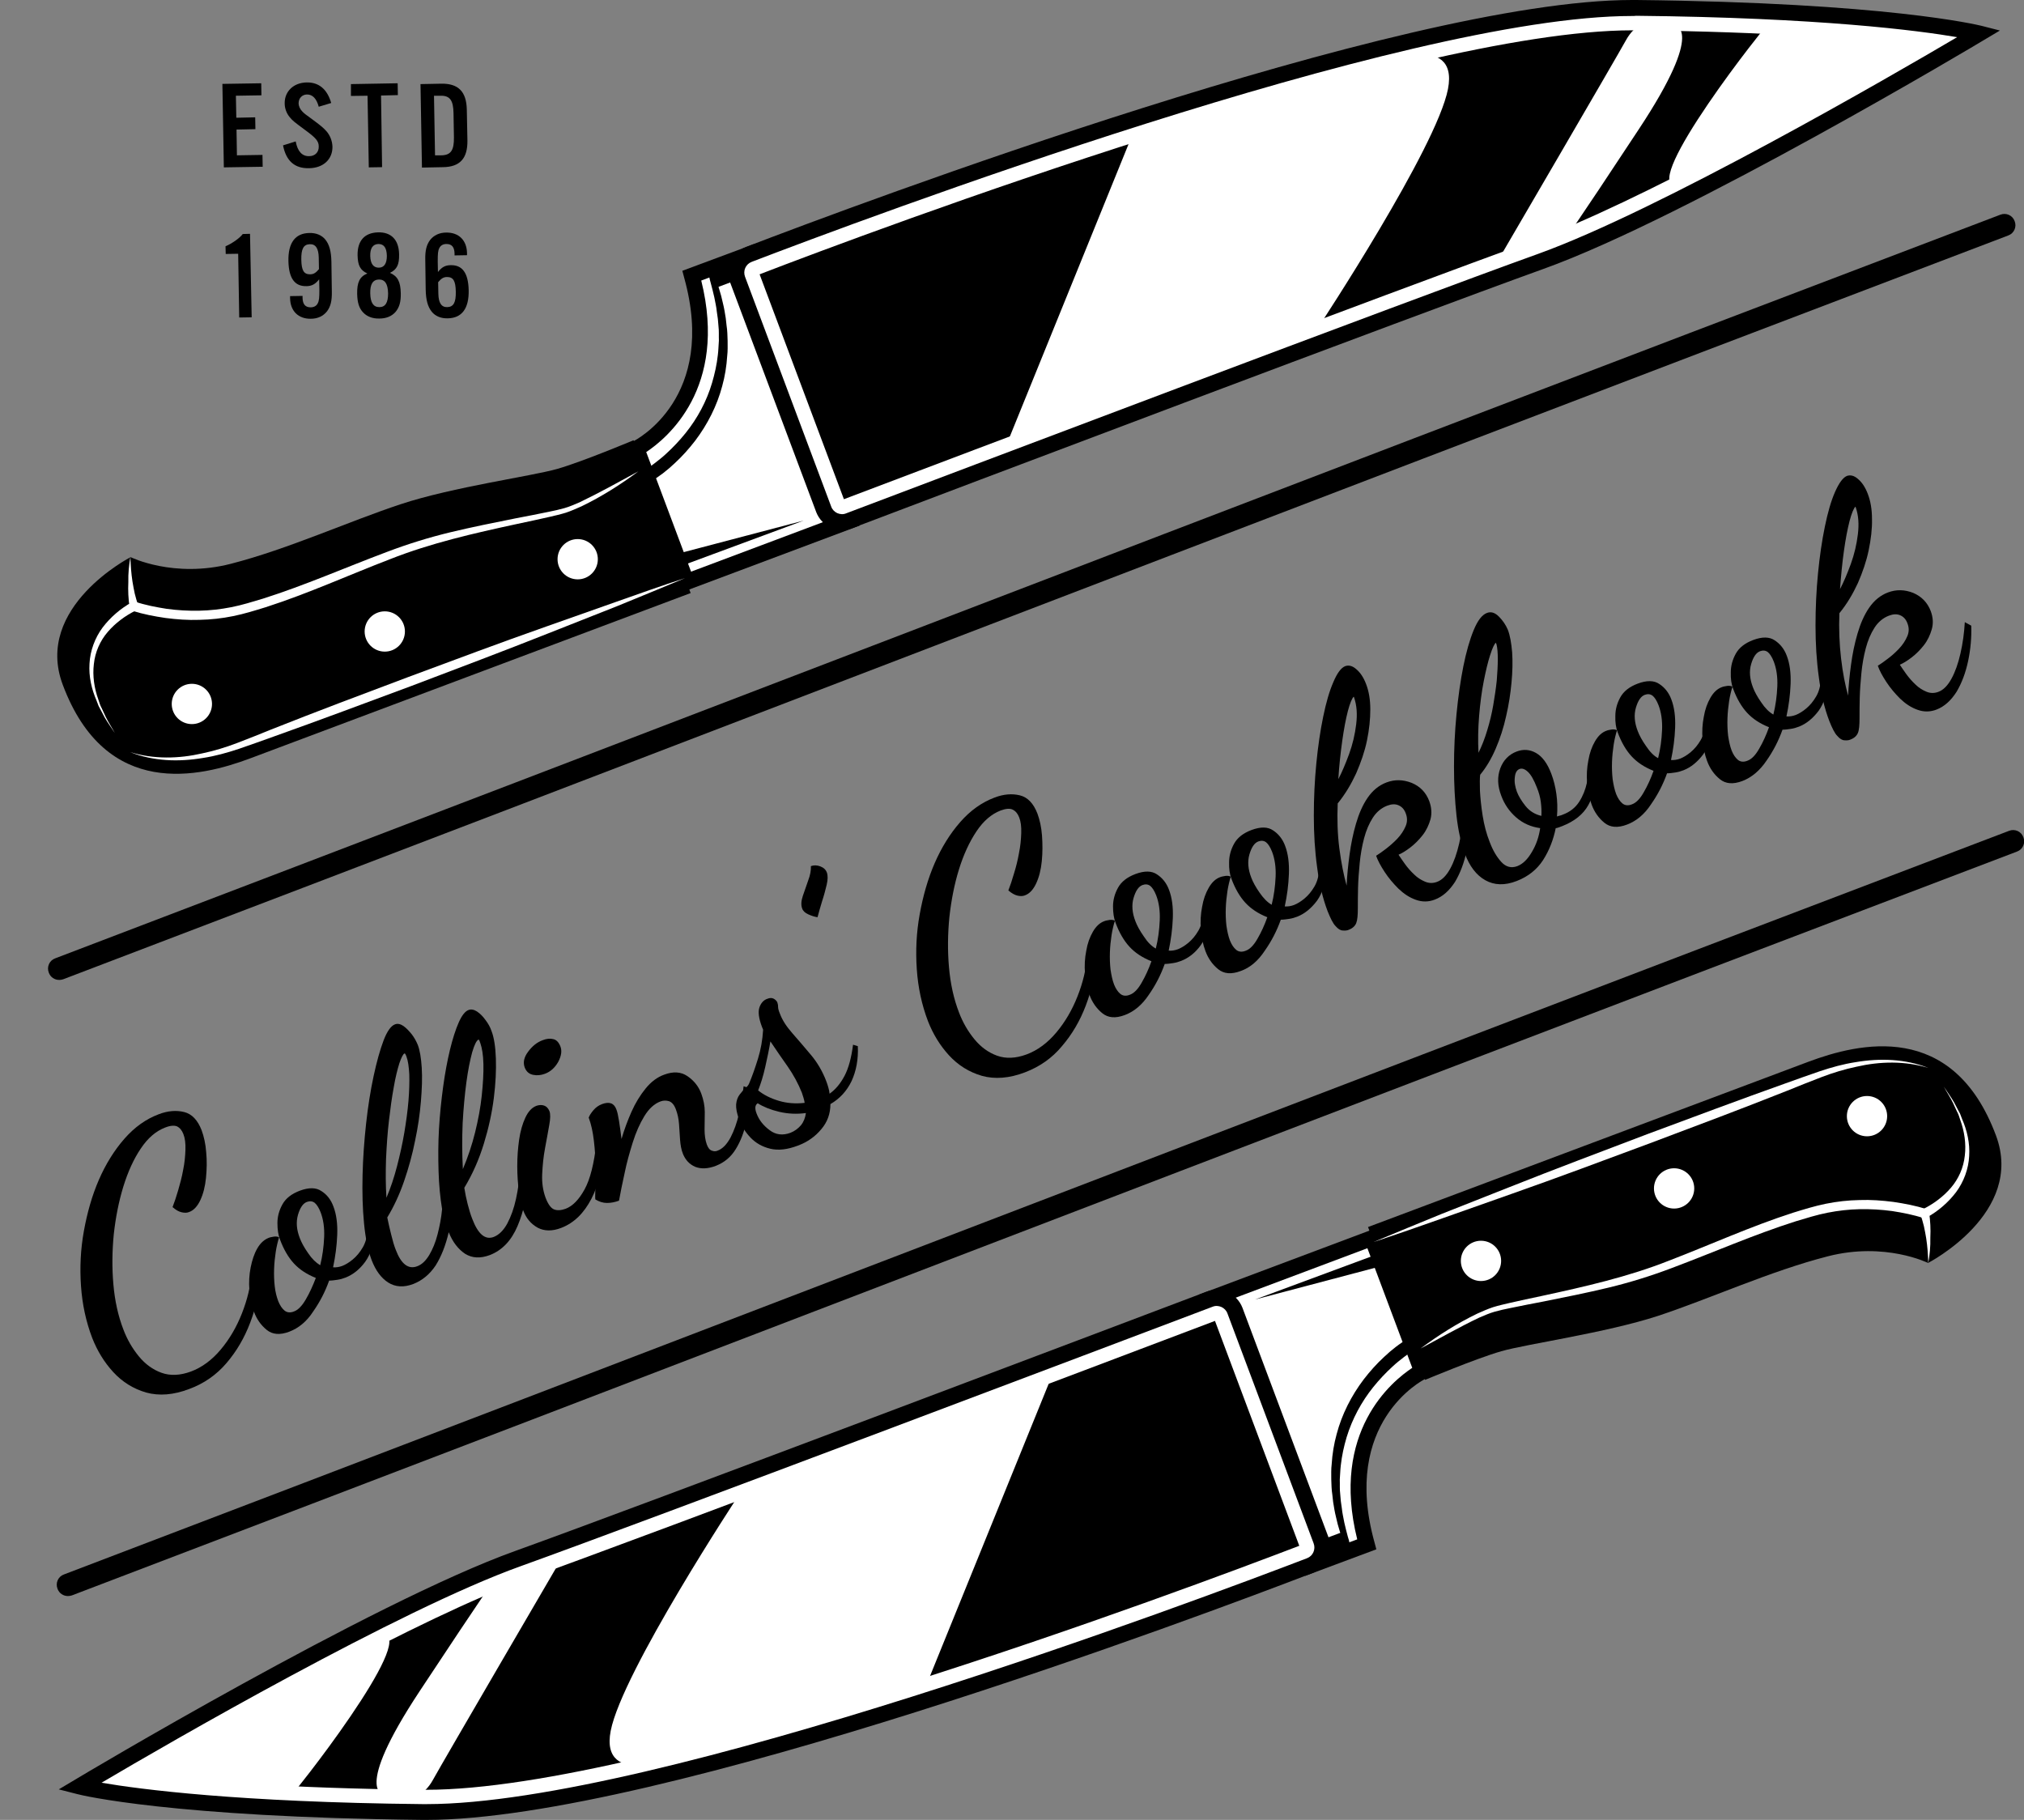 <?xml version="1.0" encoding="utf-8"?>
<!-- Generator: Adobe Illustrator 24.1.3, SVG Export Plug-In . SVG Version: 6.00 Build 0)  -->
<svg version="1.2" baseProfile="tiny" id="Layer_1" xmlns="http://www.w3.org/2000/svg" xmlns:xlink="http://www.w3.org/1999/xlink"
	 x="0px" y="0px" viewBox="0 0 97.47 87.64" overflow="visible" xml:space="preserve">
<rect x="0" y="0" width="97.47" height="87.64" fill="#808080" stroke="none"/>
<g>
	<g>
		<g>
			<g>
				<g>
					<path fill="#FFFFFF" d="M58.25,62.56c-4.74,1.8-27.12,10.27-33.31,12.49C18.01,77.54,3.82,86.03,3.82,86.03
						s4.35,1.1,16.52,1.23c10.97,0.12,37.58-9.89,42.73-11.87l0.88-0.33l0.01,0.04L65,74.72l-0.01-0.03l0,0
						c0,0.01,0.01,0.02,0.01,0.03l0.01-0.04l0.81-0.3c-0.14-0.5-0.23-0.97-0.3-1.42l-0.09-1.55c0.12-2,0.85-2.77,1.9-4.49v0
						c0.62-0.61,1.16-0.88,1.16-0.88l-2.41-6.42L58.25,62.56z"/>
				</g>
			</g>
			<g>
				<g>
					<path d="M62.85,75.89l-5.1-13.55l8.55-3.21l2.67,7.11l-0.31,0.15c-0.17,0.08-4.07,2.11-2.47,7.88l0.09,0.34L62.85,75.89z
						 M58.74,62.78L63.3,74.9l2.06-0.77c-1.29-5.19,1.67-7.61,2.65-8.26l-2.16-5.76L58.74,62.78z"/>
				</g>
			</g>
			<g>
				<g>
					<path d="M65,74.72c-0.2-0.18-0.29-0.4-0.37-0.63c-0.07-0.23-0.15-0.46-0.21-0.69c-0.05-0.23-0.12-0.47-0.16-0.71l-0.06-0.36
						l-0.04-0.36c-0.04-0.24-0.04-0.48-0.05-0.73c0-0.24-0.01-0.49,0.02-0.73c0.03-0.49,0.11-0.98,0.24-1.45
						c0.25-0.95,0.71-1.85,1.3-2.63c0.3-0.39,0.63-0.76,0.99-1.09c0.36-0.34,0.74-0.64,1.19-0.9l0.3,0.54
						c-0.18,0.1-0.37,0.24-0.55,0.38c-0.18,0.14-0.36,0.28-0.53,0.44c-0.34,0.31-0.65,0.64-0.94,1c-0.57,0.71-1.01,1.53-1.28,2.41
						c-0.13,0.44-0.23,0.89-0.28,1.35c-0.03,0.23-0.03,0.46-0.05,0.69c0.01,0.23-0.01,0.46,0.02,0.69l0.03,0.35l0.05,0.35
						c0.02,0.23,0.08,0.46,0.12,0.69c0.05,0.23,0.11,0.45,0.17,0.68C64.98,74.22,65.04,74.45,65,74.72z"/>
				</g>
			</g>
			<g>
				<g>
					<path d="M18.51,86.42c0,0-1.57-0.03,1.7-4.98s3.52-5.25,3.52-5.25l-5.2,2.52c0.67,0.16-0.26,1.9-1.65,3.94
						c-1.39,2.04-2.85,3.82-2.85,3.82L18.51,86.42z"/>
				</g>
			</g>
			<g>
				<g>
					<path d="M35.59,71.98c0,0-5.63,8.54-6.18,11.37c-0.55,2.83,3.37,1.23,3.37,1.23L27.14,86l-7.33,0.56c0,0,0.59-0.03,1.04-0.85
						c0.45-0.82,6.09-10.48,6.09-10.48L35.59,71.98z"/>
				</g>
			</g>
			<g>
				<g>
					<polygon points="44.52,81.37 50.74,66.05 58.64,63.09 62.99,74.69 					"/>
				</g>
			</g>
			<g>
				<g>
					<path fill="#FFFFFF" d="M58.51,63.61l4.06,10.83c-5.41,2.07-31.22,11.75-42.03,11.75c-0.06,0-0.12,0-0.18,0
						c-6.62-0.07-10.91-0.43-13.41-0.74c4.4-2.54,13.37-7.59,18.36-9.39C31.46,73.85,53.76,65.41,58.51,63.61L58.51,63.61z
						 M58.58,62.5c-0.11,0-0.22,0.02-0.33,0.06c-4.74,1.8-27.12,10.27-33.31,12.49C18.01,77.54,3.82,86.03,3.82,86.03
						s4.35,1.1,16.52,1.23c0.06,0,0.13,0,0.19,0c11.09,0,37.41-9.9,42.54-11.87c0.48-0.19,0.73-0.73,0.54-1.21l-4.15-11.07
						C59.33,62.73,58.97,62.5,58.58,62.5L58.58,62.5z"/>
				</g>
			</g>
			<g>
				<g>
					<path d="M20.54,87.64c-0.07,0-0.13,0-0.2,0C8.26,87.51,3.91,86.45,3.73,86.4l-0.9-0.23l0.79-0.47
						c0.14-0.09,14.3-8.54,21.19-11.01c6.22-2.24,28.83-10.8,33.3-12.49c0.33-0.13,0.69-0.11,1.02,0.03
						c0.32,0.15,0.57,0.41,0.7,0.74l4.15,11.07c0.26,0.68-0.09,1.45-0.77,1.71C58.02,77.75,31.69,87.64,20.54,87.64z M4.89,85.85
						c1.87,0.32,6.6,0.94,15.46,1.03c0.06,0,0.13,0,0.19,0c11.01,0,37.23-9.86,42.4-11.84c0.29-0.11,0.43-0.43,0.32-0.72
						l-4.15-11.07c-0.05-0.14-0.16-0.25-0.29-0.31c-0.14-0.06-0.29-0.07-0.43-0.01c-4.47,1.69-27.08,10.25-33.31,12.49
						C19.24,77.51,8.07,83.97,4.89,85.85z"/>
				</g>
			</g>
			<g>
				<g>
					<path d="M66.08,59.62l-0.2-0.53c0,0,18.81-7.06,21.21-7.96c2.41-0.9,6.95-2.02,9.03,3.55c1.4,3.74-3.27,6.14-3.27,6.14
						s-2.07-1.03-4.83-0.32c-2.77,0.71-5.67,2.04-8.18,2.87c-2.52,0.82-6.32,1.35-7.54,1.7c-1.22,0.35-3.67,1.38-3.67,1.38
						L66.08,59.62z"/>
				</g>
			</g>
			<g>
				<g>
					<path fill="#FFFFFF" d="M66.15,59.81c1.09-0.46,2.18-0.9,3.27-1.35l3.29-1.3c2.19-0.87,4.4-1.7,6.61-2.54
						c2.21-0.82,4.42-1.65,6.64-2.44c0.56-0.2,1.11-0.4,1.67-0.59c0.57-0.19,1.14-0.35,1.73-0.44c0.59-0.1,1.19-0.14,1.78-0.1
						c0.59,0.04,1.18,0.16,1.73,0.38c-1.13-0.35-2.34-0.32-3.47-0.06c-0.57,0.12-1.13,0.29-1.68,0.5c-0.55,0.21-1.1,0.43-1.64,0.65
						c-2.19,0.87-4.4,1.7-6.61,2.53c-2.21,0.82-4.42,1.65-6.64,2.43l-3.34,1.18C68.39,59.05,67.27,59.44,66.15,59.81z"/>
				</g>
			</g>
			<g>
				<g>
					<path fill="#FFFFFF" d="M68.41,64.94c0.86-0.64,1.76-1.21,2.73-1.68c0.25-0.11,0.49-0.22,0.76-0.31
						c0.26-0.08,0.52-0.14,0.78-0.2c0.52-0.12,1.04-0.23,1.56-0.34c2.08-0.45,4.16-0.92,6.13-1.7c1.98-0.76,3.93-1.65,5.98-2.31
						c0.52-0.16,1.03-0.32,1.57-0.43c0.54-0.11,1.08-0.17,1.63-0.18c0.55-0.02,1.09,0.02,1.63,0.09c0.54,0.08,1.07,0.18,1.61,0.35
						l-0.16,0.43c-0.48-0.16-1-0.26-1.51-0.34c-0.52-0.07-1.04-0.1-1.56-0.09c-0.52,0.01-1.04,0.07-1.55,0.17
						c-0.51,0.1-1.02,0.26-1.52,0.41c-2.02,0.64-3.97,1.5-5.97,2.25c-1,0.38-2.03,0.7-3.07,0.95c-1.04,0.25-2.09,0.46-3.14,0.67
						c-0.52,0.1-1.05,0.2-1.57,0.31c-0.26,0.05-0.52,0.11-0.77,0.18c-0.25,0.07-0.49,0.18-0.73,0.28
						C70.27,63.91,69.35,64.44,68.41,64.94z"/>
				</g>
			</g>
			<g>
				<g>
					<path fill="#FFFFFF" d="M92.86,60.82c-0.01-0.4-0.04-0.8-0.1-1.19c-0.03-0.19-0.07-0.39-0.11-0.58
						c-0.05-0.19-0.1-0.38-0.16-0.55l0,0l-0.04-0.19l0.15-0.08c0.51-0.25,0.98-0.6,1.35-1.03c0.37-0.43,0.61-0.97,0.67-1.55
						c0.07-0.57-0.02-1.17-0.22-1.72l-0.07-0.21c-0.02-0.07-0.06-0.14-0.09-0.2l-0.19-0.41c-0.13-0.27-0.3-0.52-0.44-0.78
						c0.16,0.25,0.34,0.49,0.49,0.75l0.21,0.4c0.03,0.07,0.08,0.13,0.1,0.2l0.08,0.21c0.24,0.55,0.38,1.16,0.34,1.78
						c-0.03,0.62-0.26,1.24-0.63,1.74c-0.38,0.5-0.86,0.91-1.41,1.22l0.11-0.26l0,0c0.03,0.22,0.05,0.42,0.06,0.62
						c0.01,0.2,0.01,0.41,0,0.61C92.97,60.03,92.93,60.43,92.86,60.82z"/>
				</g>
			</g>
			<g>
				<g>
					<polygon points="60.44,62.58 66.38,60.38 66.57,60.96 					"/>
				</g>
			</g>
			<g>
				<g>
					<circle fill="#FFFFFF" cx="80.62" cy="57.23" r="0.97"/>
				</g>
			</g>
			<g>
				<g>
					<g>
						<circle fill="#FFFFFF" cx="71.32" cy="60.72" r="0.97"/>
					</g>
				</g>
				<g>
					<g>
						<circle fill="#FFFFFF" cx="89.91" cy="53.75" r="0.97"/>
					</g>
				</g>
			</g>
			<g>
				<g>
					<rect x="63.76" y="73.96" transform="matrix(0.936 -0.351 0.351 0.936 -22.051 27.329)" width="1.1" height="0.99"/>
				</g>
			</g>
		</g>
		<g>
			<g>
				<g>
					<path fill="#FFFFFF" d="M40.89,25.09c4.74-1.8,27.12-10.27,33.31-12.49c6.93-2.49,21.12-10.98,21.12-10.98
						s-4.35-1.1-16.52-1.23c-10.97-0.12-37.58,9.89-42.73,11.87l-0.88,0.33l-0.01-0.04l-1.03,0.39l0.01,0.03l0,0
						c0-0.01-0.01-0.02-0.01-0.03l-0.01,0.04l-0.81,0.3c0.14,0.5,0.23,0.97,0.3,1.42l0.09,1.55c-0.12,2-0.85,2.77-1.9,4.49l0,0
						c-0.62,0.61-1.16,0.88-1.16,0.88l2.41,6.42L40.89,25.09z"/>
				</g>
			</g>
			<g>
				<g>
					<path d="M32.84,28.52l-2.67-7.11l0.31-0.15c0.17-0.08,4.07-2.12,2.47-7.88l-0.09-0.34l3.44-1.28l5.1,13.55L32.84,28.52z
						 M31.12,21.77l2.16,5.76l7.11-2.67l-4.56-12.12l-2.06,0.77C35.06,18.7,32.1,21.12,31.12,21.77z"/>
				</g>
			</g>
			<g>
				<g>
					<path d="M34.15,12.93c0.2,0.18,0.29,0.4,0.37,0.63c0.07,0.23,0.15,0.46,0.21,0.69c0.05,0.23,0.12,0.47,0.16,0.71l0.06,0.36
						l0.04,0.36c0.04,0.24,0.04,0.48,0.05,0.73c0,0.24,0.01,0.49-0.02,0.73c-0.03,0.49-0.11,0.98-0.24,1.45
						c-0.25,0.95-0.71,1.85-1.3,2.63c-0.3,0.39-0.63,0.76-0.99,1.09c-0.36,0.34-0.74,0.64-1.19,0.9L31,22.67
						c0.18-0.1,0.37-0.24,0.55-0.38c0.18-0.14,0.36-0.28,0.53-0.44c0.34-0.31,0.65-0.64,0.94-1c0.57-0.71,1.01-1.53,1.27-2.41
						c0.13-0.44,0.23-0.89,0.28-1.35c0.03-0.23,0.03-0.46,0.05-0.69c-0.01-0.23,0.01-0.46-0.02-0.69l-0.03-0.35l-0.05-0.35
						c-0.02-0.23-0.08-0.46-0.12-0.69c-0.05-0.23-0.11-0.45-0.17-0.68C34.17,13.42,34.1,13.2,34.15,12.93z"/>
				</g>
			</g>
			<g>
				<g>
					<path d="M80.63,1.23c0,0,1.57,0.03-1.7,4.98c-3.26,4.95-3.52,5.25-3.52,5.25l5.2-2.52c-0.67-0.16,0.26-1.9,1.65-3.94
						s2.85-3.82,2.85-3.82L80.63,1.23z"/>
				</g>
			</g>
			<g>
				<g>
					<path d="M63.55,15.66c0,0,5.63-8.54,6.18-11.37c0.55-2.83-3.37-1.23-3.37-1.23l5.65-1.41l7.33-0.56c0,0-0.59,0.03-1.04,0.85
						s-6.09,10.48-6.09,10.48L63.55,15.66z"/>
				</g>
			</g>
			<g>
				<g>
					<polygon points="54.62,6.27 48.4,21.59 40.5,24.56 36.15,12.95 					"/>
				</g>
			</g>
			<g>
				<g>
					<path fill="#FFFFFF" d="M78.6,1.46L78.6,1.46c0.06,0,0.12,0,0.18,0C85.4,1.53,89.69,1.89,92.2,2.2
						c-4.4,2.54-13.37,7.59-18.36,9.39c-6.16,2.21-28.45,10.65-33.2,12.45l-4.06-10.83C41.98,11.13,67.8,1.46,78.6,1.46L78.6,1.46z
						 M78.6,0.38c-11.09,0-37.41,9.9-42.54,11.87c-0.48,0.19-0.73,0.73-0.54,1.21l4.15,11.07c0.14,0.38,0.5,0.61,0.88,0.61
						c0.11,0,0.22-0.02,0.33-0.06c4.74-1.8,27.12-10.27,33.31-12.49c6.93-2.49,21.12-10.98,21.12-10.98s-4.35-1.1-16.52-1.23
						C78.73,0.38,78.67,0.38,78.6,0.38L78.6,0.38z"/>
				</g>
			</g>
			<g>
				<g>
					<path d="M40.56,25.53c-0.19,0-0.37-0.04-0.55-0.12c-0.32-0.15-0.57-0.41-0.7-0.74L35.16,13.6c-0.26-0.68,0.09-1.45,0.77-1.71
						C41.12,9.9,67.46,0,78.6,0c0.07,0,0.13,0,0.2,0c12.08,0.13,16.43,1.2,16.61,1.24l0.9,0.23l-0.79,0.47
						c-0.14,0.09-14.3,8.54-21.19,11.01c-6.2,2.23-28.83,10.79-33.3,12.49C40.88,25.5,40.72,25.53,40.56,25.53z M78.6,0.77
						c-11.01,0-37.23,9.86-42.4,11.84c-0.29,0.11-0.43,0.43-0.32,0.72l4.15,11.07c0.05,0.14,0.16,0.25,0.29,0.31
						c0.14,0.06,0.29,0.07,0.43,0.01c4.47-1.69,27.1-10.26,33.31-12.49c5.84-2.1,17-8.56,20.19-10.44
						c-1.87-0.32-6.6-0.94-15.46-1.03C78.73,0.77,78.66,0.77,78.6,0.77z"/>
				</g>
			</g>
			<g>
				<g>
					<path d="M33.06,28.03l0.2,0.53c0,0-18.81,7.06-21.21,7.96s-6.95,2.02-9.03-3.55c-1.4-3.74,3.27-6.14,3.27-6.14
						s2.07,1.03,4.83,0.32s5.67-2.04,8.18-2.87s6.32-1.35,7.54-1.7c1.22-0.35,3.67-1.38,3.67-1.38L33.06,28.03z"/>
				</g>
			</g>
			<g>
				<g>
					<path fill="#FFFFFF" d="M32.99,27.84c-1.09,0.46-2.18,0.9-3.27,1.35l-3.29,1.3c-2.19,0.87-4.4,1.7-6.61,2.54
						c-2.21,0.82-4.42,1.65-6.64,2.44c-0.56,0.2-1.11,0.4-1.67,0.59c-0.57,0.19-1.14,0.35-1.73,0.44c-0.59,0.1-1.19,0.14-1.78,0.1
						c-0.59-0.04-1.18-0.16-1.73-0.38c1.13,0.35,2.34,0.32,3.47,0.06c0.57-0.12,1.13-0.29,1.68-0.5c0.55-0.21,1.1-0.43,1.64-0.65
						c2.19-0.87,4.4-1.7,6.61-2.53c2.21-0.82,4.42-1.65,6.64-2.43l3.34-1.18C30.76,28.6,31.87,28.2,32.99,27.84z"/>
				</g>
			</g>
			<g>
				<g>
					<path fill="#FFFFFF" d="M30.74,22.7c-0.86,0.64-1.76,1.21-2.73,1.68c-0.25,0.11-0.49,0.22-0.76,0.31
						c-0.26,0.08-0.52,0.14-0.78,0.2c-0.52,0.12-1.04,0.23-1.56,0.34c-2.08,0.45-4.16,0.92-6.13,1.7c-1.98,0.76-3.93,1.65-5.98,2.31
						c-0.52,0.16-1.03,0.32-1.57,0.43c-0.54,0.11-1.08,0.17-1.63,0.18c-0.55,0.02-1.09-0.02-1.63-0.09
						c-0.54-0.08-1.07-0.18-1.61-0.35l0.16-0.43c0.48,0.16,1,0.26,1.51,0.34c0.52,0.07,1.04,0.1,1.56,0.09
						c0.52-0.01,1.04-0.07,1.55-0.17c0.51-0.1,1.02-0.26,1.52-0.41c2.02-0.64,3.97-1.5,5.97-2.25c1-0.38,2.03-0.7,3.07-0.95
						c1.04-0.25,2.09-0.46,3.14-0.67c0.52-0.1,1.05-0.2,1.57-0.31c0.26-0.05,0.52-0.11,0.77-0.18c0.25-0.07,0.49-0.18,0.73-0.28
						C28.87,23.73,29.8,23.21,30.74,22.7z"/>
				</g>
			</g>
			<g>
				<g>
					<path fill="#FFFFFF" d="M6.28,26.82c0.01,0.4,0.04,0.8,0.1,1.19c0.03,0.19,0.07,0.39,0.11,0.58c0.05,0.19,0.1,0.38,0.16,0.55
						l0,0l0.04,0.19L6.54,29.4c-0.51,0.25-0.98,0.6-1.35,1.03c-0.37,0.43-0.61,0.97-0.67,1.55c-0.07,0.57,0.02,1.17,0.22,1.72
						l0.07,0.21c0.02,0.07,0.06,0.14,0.09,0.2l0.19,0.41c0.13,0.27,0.3,0.52,0.44,0.78c-0.16-0.25-0.34-0.49-0.49-0.75l-0.21-0.4
						c-0.03-0.07-0.08-0.13-0.1-0.2l-0.08-0.21c-0.24-0.55-0.38-1.16-0.34-1.78c0.03-0.62,0.26-1.24,0.63-1.74
						c0.38-0.5,0.86-0.91,1.41-1.22l-0.11,0.26l0,0c-0.03-0.22-0.05-0.42-0.06-0.62c-0.01-0.2-0.01-0.41,0-0.61
						C6.17,27.62,6.21,27.22,6.28,26.82z"/>
				</g>
			</g>
			<g>
				<g>
					<polygon points="38.7,25.07 32.76,27.27 32.58,26.68 					"/>
				</g>
			</g>
			<g>
				<g>
					<circle fill="#FFFFFF" cx="18.53" cy="30.41" r="0.97"/>
				</g>
			</g>
			<g>
				<g>
					<g>
						<circle fill="#FFFFFF" cx="27.82" cy="26.93" r="0.97"/>
					</g>
				</g>
				<g>
					<g>
						<circle fill="#FFFFFF" cx="9.24" cy="33.9" r="0.97"/>
					</g>
				</g>
			</g>
			<g>
				<g>
					<rect x="34.28" y="12.7" transform="matrix(-0.936 0.351 -0.351 -0.936 72.082 13.317)" width="1.1" height="0.99"/>
				</g>
			</g>
		</g>
	</g>
	<g>
		<path d="M2.85,47.19c-0.22,0-0.42-0.13-0.5-0.35c-0.11-0.28,0.03-0.59,0.31-0.69c16.24-6.19,28.76-10.99,42.01-16.07
			c14.92-5.72,30.36-11.64,51.66-19.74c0.28-0.11,0.59,0.03,0.69,0.31c0.11,0.28-0.03,0.59-0.31,0.69
			c-21.3,8.1-36.73,14.02-51.65,19.74C31.8,36.17,19.28,40.97,3.04,47.16C2.98,47.18,2.91,47.19,2.85,47.19z"/>
	</g>
	<g>
		<path d="M3.27,76.86c-0.22,0-0.42-0.13-0.5-0.35c-0.11-0.28,0.03-0.59,0.31-0.69c16.24-6.19,28.76-10.99,42.01-16.07
			c14.92-5.72,30.36-11.64,51.66-19.74c0.28-0.11,0.59,0.03,0.69,0.31c0.11,0.28-0.03,0.59-0.31,0.69
			c-21.3,8.1-36.73,14.02-51.65,19.74C32.22,65.84,19.7,70.64,3.46,76.83C3.4,76.85,3.33,76.86,3.27,76.86z"/>
	</g>
	<g>
		<path d="M12.59,4.59l-1.23,0.02l0.02,1.06l0.91-0.02l0.01,0.57l-0.91,0.02l0.02,1.24l1.23-0.02l0.01,0.57l-1.87,0.03l-0.07-4.02
			l1.87-0.03L12.59,4.59z"/>
		<path d="M15.35,5.14c-0.11-0.4-0.3-0.59-0.56-0.59c-0.24,0-0.41,0.18-0.41,0.42c0,0.14,0.07,0.29,0.18,0.4
			c0.11,0.11,0.11,0.11,0.55,0.43c0.35,0.26,0.48,0.37,0.62,0.53c0.17,0.2,0.27,0.46,0.28,0.73c0.01,0.61-0.44,1.03-1.12,1.04
			C14.2,8.12,13.78,7.76,13.63,7l0.61-0.19c0.09,0.48,0.31,0.72,0.65,0.71c0.28,0,0.47-0.19,0.46-0.47c0-0.25-0.14-0.41-0.63-0.77
			c-0.58-0.43-0.61-0.45-0.77-0.64c-0.15-0.18-0.24-0.42-0.24-0.66c-0.01-0.58,0.43-1,1.06-1.01c0.59-0.01,0.99,0.33,1.18,0.99
			L15.35,5.14z"/>
		<path d="M18.4,8.05l-0.64,0.01l-0.06-3.45l-0.8,0.01L16.9,4.05l2.25-0.04l0.01,0.57L18.35,4.6L18.4,8.05z"/>
		<path d="M20.25,4.05l1.01-0.02c0.81-0.01,1.2,0.38,1.22,1.24l0.03,1.5c0.01,0.86-0.36,1.27-1.18,1.28l-1.01,0.02L20.25,4.05z
			 M21.26,7.48c0.45-0.01,0.61-0.24,0.6-0.87l-0.02-1.16c-0.01-0.63-0.18-0.85-0.63-0.84L20.9,4.61l0.05,2.87L21.26,7.48z"/>
		<path d="M12.12,15.28l-0.6,0.01l-0.05-3.07l-0.6,0.01l-0.01-0.37c0.33-0.14,0.69-0.4,0.83-0.59l0.35-0.01L12.12,15.28z"/>
		<path d="M14.57,14.25l0,0.1c0.01,0.3,0.13,0.45,0.39,0.45c0.16,0,0.28-0.07,0.34-0.19c0.07-0.13,0.08-0.28,0.08-0.66l-0.01-0.5
			c-0.18,0.23-0.35,0.33-0.62,0.33c-0.56,0.01-0.84-0.38-0.86-1.2c-0.02-0.89,0.33-1.35,1.01-1.36c0.33-0.01,0.6,0.11,0.77,0.32
			c0.19,0.24,0.28,0.56,0.29,1.07l0.02,1.43c0.01,0.45-0.06,0.72-0.23,0.95c-0.18,0.23-0.45,0.36-0.78,0.36
			c-0.6,0.01-0.99-0.37-1-0.99l0-0.1L14.57,14.25z M15.35,12.4c-0.01-0.44-0.15-0.65-0.43-0.64c-0.3,0.01-0.42,0.22-0.41,0.75
			c0.01,0.51,0.12,0.7,0.42,0.7c0.17,0,0.28-0.07,0.43-0.25L15.35,12.4z"/>
		<path d="M19.3,14.12c0.01,0.42-0.07,0.69-0.26,0.91c-0.18,0.2-0.44,0.31-0.77,0.31c-0.33,0.01-0.6-0.1-0.78-0.29
			c-0.2-0.21-0.28-0.48-0.29-0.9c-0.01-0.55,0.12-0.83,0.49-0.98c-0.34-0.16-0.46-0.38-0.47-0.88c-0.01-0.7,0.34-1.08,0.98-1.1
			s1.01,0.36,1.02,1.06c0.01,0.5-0.11,0.73-0.44,0.89C19.15,13.3,19.29,13.57,19.3,14.12z M17.83,14.13
			c0.01,0.45,0.15,0.66,0.44,0.66c0.29,0,0.42-0.22,0.42-0.66c-0.01-0.46-0.15-0.67-0.44-0.67C17.95,13.47,17.82,13.69,17.83,14.13z
			 M17.83,12.33c0.01,0.37,0.15,0.56,0.41,0.56c0.26,0,0.39-0.2,0.39-0.57c-0.01-0.39-0.14-0.57-0.41-0.57
			C17.95,11.76,17.82,11.96,17.83,12.33z"/>
		<path d="M21.89,12.3l0-0.1c-0.01-0.3-0.13-0.45-0.39-0.45c-0.16,0-0.28,0.07-0.34,0.19c-0.07,0.13-0.08,0.28-0.08,0.66l0.01,0.5
			c0.18-0.23,0.35-0.33,0.62-0.33c0.56-0.01,0.84,0.38,0.86,1.2c0.02,0.89-0.33,1.35-1.01,1.36c-0.33,0.01-0.6-0.11-0.77-0.32
			c-0.19-0.24-0.28-0.56-0.29-1.07l-0.02-1.43c-0.01-0.45,0.06-0.72,0.23-0.95c0.18-0.23,0.45-0.36,0.78-0.36
			c0.6-0.01,0.99,0.37,1,0.99l0,0.1L21.89,12.3z M21.11,14.15c0.01,0.44,0.15,0.65,0.43,0.64c0.3-0.01,0.42-0.22,0.41-0.75
			c-0.01-0.51-0.12-0.7-0.42-0.7c-0.17,0-0.28,0.07-0.43,0.25L21.11,14.15z"/>
	</g>
</g>
<line fill="none" x1="3.31" y1="61.98" x2="96.31" y2="25.98"/>
<g>
	<path d="M9.11,66.89c-0.76,0.29-1.45,0.34-2.07,0.17c-0.62-0.18-1.15-0.51-1.59-0.99s-0.77-1.03-1.01-1.64
		c-0.3-0.79-0.48-1.62-0.54-2.51c-0.06-0.88-0.02-1.76,0.14-2.64s0.39-1.7,0.72-2.46c0.33-0.76,0.74-1.42,1.23-1.98
		s1.04-0.95,1.65-1.18c0.44-0.17,0.85-0.2,1.22-0.11c0.38,0.09,0.66,0.39,0.85,0.88c0.11,0.3,0.19,0.65,0.22,1.06
		c0.04,0.41,0.03,0.82-0.01,1.23c-0.04,0.41-0.13,0.77-0.27,1.07s-0.32,0.5-0.55,0.58c-0.1,0.04-0.22,0.04-0.35,0.01
		c-0.14-0.03-0.28-0.11-0.44-0.25c0.09-0.23,0.18-0.5,0.27-0.81s0.18-0.64,0.24-0.98c0.07-0.34,0.1-0.66,0.11-0.97
		c0.01-0.31-0.02-0.56-0.1-0.76c-0.07-0.18-0.17-0.3-0.31-0.37C8.39,54.19,8.2,54.2,7.95,54.3c-0.44,0.17-0.83,0.5-1.17,1.01
		c-0.34,0.5-0.62,1.12-0.84,1.83c-0.22,0.72-0.37,1.48-0.46,2.29c-0.08,0.81-0.09,1.62-0.02,2.42c0.07,0.8,0.23,1.52,0.48,2.17
		c0.18,0.48,0.43,0.91,0.74,1.29s0.68,0.65,1.1,0.8c0.42,0.15,0.89,0.13,1.41-0.06c0.54-0.2,1.02-0.56,1.44-1.06
		c0.42-0.5,0.76-1.08,1.02-1.74c0.26-0.66,0.42-1.32,0.47-1.98l0.49,0.11c-0.1,0.8-0.28,1.57-0.56,2.31
		c-0.28,0.74-0.66,1.39-1.15,1.96C10.42,66.21,9.82,66.63,9.11,66.89z"/>
	<path d="M13.93,64.13c-0.45,0.17-0.81,0.14-1.09-0.09c-0.28-0.23-0.48-0.52-0.61-0.87c-0.12-0.32-0.19-0.67-0.22-1.04
		c-0.03-0.37-0.01-0.74,0.06-1.09s0.17-0.66,0.32-0.92s0.33-0.42,0.55-0.51c0.07-0.03,0.16-0.04,0.26-0.06
		c0.1-0.01,0.19,0,0.24,0.04c-0.06,0.19-0.12,0.43-0.16,0.69s-0.07,0.54-0.08,0.83c-0.01,0.28,0,0.56,0.03,0.83
		c0.03,0.27,0.09,0.51,0.17,0.72c0.08,0.2,0.18,0.35,0.3,0.45c0.12,0.1,0.28,0.12,0.47,0.04c0.19-0.07,0.38-0.27,0.56-0.58
		s0.34-0.66,0.48-1.03c-0.43-0.17-0.78-0.4-1.05-0.69s-0.5-0.68-0.68-1.17c-0.08-0.21-0.12-0.47-0.12-0.78
		c0-0.31,0.08-0.61,0.24-0.9s0.44-0.51,0.84-0.66c0.43-0.16,0.78-0.16,1.04,0.02c0.27,0.17,0.46,0.42,0.58,0.75
		c0.14,0.37,0.2,0.82,0.18,1.35c-0.02,0.53-0.09,1.05-0.2,1.57c0.14,0.01,0.29-0.01,0.45-0.07c0.15-0.06,0.32-0.16,0.5-0.31
		s0.34-0.34,0.48-0.58c0.14-0.24,0.21-0.52,0.23-0.85l0.34,0.09c-0.03,0.59-0.18,1.07-0.45,1.45c-0.27,0.37-0.59,0.62-0.94,0.76
		c-0.13,0.05-0.26,0.09-0.4,0.11c-0.14,0.02-0.27,0.04-0.4,0.04c-0.19,0.53-0.44,1.02-0.77,1.49
		C14.77,63.64,14.38,63.96,13.93,64.13z M15.42,60.93c0.11-0.44,0.17-0.89,0.19-1.35c0.02-0.46-0.04-0.86-0.17-1.2
		c-0.09-0.23-0.19-0.38-0.29-0.46c-0.11-0.08-0.23-0.09-0.37-0.04c-0.19,0.07-0.33,0.28-0.43,0.62c-0.1,0.35-0.07,0.72,0.09,1.13
		c0.08,0.21,0.21,0.45,0.4,0.72C15.02,60.62,15.22,60.81,15.42,60.93z"/>
	<path d="M19.91,61.83c-0.47,0.18-0.87,0.15-1.22-0.07c-0.34-0.22-0.6-0.58-0.79-1.07c-0.18-0.47-0.3-1.06-0.37-1.78
		c-0.07-0.72-0.09-1.49-0.07-2.32c0.02-0.83,0.08-1.66,0.17-2.48s0.21-1.58,0.36-2.28c0.15-0.7,0.31-1.27,0.48-1.72
		s0.36-0.71,0.55-0.78c0.13-0.05,0.26-0.02,0.41,0.08c0.14,0.1,0.27,0.24,0.4,0.4c0.13,0.17,0.22,0.34,0.29,0.51
		c0.1,0.26,0.16,0.63,0.19,1.1c0.03,0.48,0.01,1.01-0.04,1.62c-0.05,0.6-0.14,1.23-0.28,1.89c-0.13,0.66-0.31,1.31-0.53,1.95
		s-0.49,1.22-0.81,1.75c0.05,0.26,0.12,0.54,0.19,0.83c0.07,0.29,0.14,0.53,0.22,0.73c0.26,0.69,0.61,0.95,1.03,0.79
		c0.22-0.08,0.41-0.26,0.58-0.54c0.16-0.27,0.3-0.6,0.4-0.99c0.1-0.39,0.18-0.79,0.22-1.22c-0.09-0.55-0.15-1.15-0.17-1.82
		s-0.02-1.34,0.02-2.04c0.04-0.69,0.11-1.37,0.2-2.03s0.2-1.25,0.33-1.79c0.13-0.53,0.27-0.97,0.42-1.31s0.31-0.54,0.47-0.6
		c0.13-0.05,0.27-0.02,0.41,0.07c0.15,0.1,0.28,0.23,0.41,0.41c0.13,0.17,0.23,0.35,0.29,0.53c0.12,0.31,0.19,0.75,0.21,1.32
		c0.02,0.57-0.01,1.21-0.1,1.92c-0.09,0.71-0.25,1.44-0.48,2.19c-0.23,0.75-0.54,1.46-0.94,2.12c0.04,0.25,0.09,0.51,0.16,0.78
		s0.14,0.51,0.22,0.71c0.28,0.74,0.62,1.03,1.03,0.88c0.26-0.1,0.48-0.32,0.66-0.65c0.18-0.34,0.32-0.73,0.42-1.19
		s0.16-0.91,0.19-1.35l0.45,0.05c-0.08,1.05-0.27,1.92-0.57,2.62c-0.3,0.7-0.74,1.16-1.33,1.39c-0.46,0.17-0.85,0.15-1.19-0.06
		c-0.33-0.22-0.6-0.56-0.79-1.04c-0.15,0.64-0.36,1.17-0.63,1.6C20.7,61.36,20.34,61.66,19.91,61.83z M18.61,57.68
		c0.2-0.47,0.37-0.98,0.51-1.52s0.26-1.08,0.35-1.61c0.09-0.54,0.16-1.05,0.2-1.53c0.04-0.48,0.05-0.91,0.04-1.28
		c-0.02-0.37-0.06-0.65-0.13-0.84c-0.02-0.05-0.03-0.09-0.05-0.12c-0.01-0.03-0.03-0.05-0.05-0.05c-0.07,0.03-0.15,0.19-0.25,0.48
		c-0.09,0.29-0.19,0.68-0.27,1.16c-0.09,0.48-0.16,1.01-0.23,1.6s-0.11,1.21-0.14,1.85C18.57,56.46,18.57,57.08,18.61,57.68z
		 M22.29,56.3c0.24-0.57,0.44-1.16,0.59-1.77s0.26-1.2,0.32-1.77c0.06-0.57,0.09-1.07,0.08-1.52s-0.07-0.78-0.15-1.01
		c-0.02-0.05-0.03-0.09-0.04-0.11c-0.01-0.02-0.02-0.04-0.04-0.06c-0.1,0.04-0.2,0.24-0.31,0.61c-0.1,0.37-0.2,0.85-0.28,1.45
		c-0.08,0.6-0.14,1.25-0.18,1.97C22.25,54.82,22.25,55.56,22.29,56.3z"/>
	<path d="M27.03,59.13c-0.44,0.17-0.82,0.16-1.14-0.01c-0.32-0.18-0.55-0.45-0.69-0.82c-0.09-0.23-0.16-0.53-0.21-0.91
		c-0.05-0.38-0.08-0.79-0.08-1.23c0-0.44,0.03-0.86,0.09-1.28c0.06-0.41,0.16-0.76,0.3-1.06c0.14-0.3,0.32-0.49,0.54-0.57
		c0.12-0.04,0.24-0.05,0.36-0.01c0.12,0.04,0.2,0.13,0.26,0.27c0.05,0.13,0.05,0.35-0.01,0.67c-0.06,0.32-0.12,0.69-0.2,1.1
		c-0.08,0.42-0.12,0.84-0.14,1.26c-0.02,0.42,0.04,0.8,0.16,1.13c0.12,0.32,0.26,0.51,0.41,0.57c0.15,0.06,0.34,0.05,0.56-0.03
		c0.34-0.13,0.64-0.44,0.91-0.93c0.27-0.49,0.46-1.24,0.57-2.25l0.32,0.15c-0.02,1.01-0.2,1.86-0.56,2.55S27.65,58.89,27.03,59.13z
		 M26.24,51.71c-0.19,0.07-0.38,0.09-0.57,0.05s-0.32-0.15-0.4-0.35c-0.09-0.24-0.04-0.49,0.16-0.76c0.2-0.27,0.43-0.46,0.71-0.56
		c0.18-0.07,0.35-0.09,0.5-0.05c0.15,0.03,0.27,0.15,0.35,0.36c0.08,0.21,0.04,0.46-0.11,0.74C26.72,51.42,26.51,51.61,26.24,51.71z
		"/>
	<path d="M34.48,56.14c-0.39,0.15-0.72,0.16-1,0.05c-0.28-0.12-0.47-0.33-0.59-0.62c-0.08-0.2-0.12-0.42-0.14-0.68
		c-0.02-0.25-0.03-0.5-0.05-0.76c-0.02-0.26-0.07-0.49-0.15-0.7c-0.08-0.22-0.19-0.35-0.33-0.4c-0.14-0.04-0.27-0.04-0.41,0.01
		c-0.3,0.11-0.56,0.35-0.78,0.71c-0.22,0.36-0.41,0.79-0.56,1.27s-0.29,0.97-0.39,1.47c-0.11,0.5-0.2,0.94-0.27,1.33
		c-0.19,0.07-0.38,0.11-0.58,0.11c-0.19,0-0.38-0.06-0.56-0.17c-0.01-0.05-0.01-0.23,0-0.52s0.01-0.64,0.01-1.05
		c0-0.4-0.03-0.82-0.08-1.25c-0.05-0.43-0.13-0.8-0.25-1.12c0.04-0.11,0.12-0.23,0.23-0.36c0.11-0.13,0.25-0.23,0.41-0.29
		c0.35-0.13,0.58-0.05,0.69,0.25c0.05,0.12,0.09,0.31,0.13,0.56c0.04,0.25,0.08,0.54,0.12,0.87c0.13-0.45,0.29-0.88,0.48-1.31
		c0.19-0.43,0.42-0.8,0.68-1.12c0.26-0.32,0.56-0.55,0.9-0.67c0.43-0.16,0.8-0.14,1.11,0.07c0.31,0.21,0.54,0.49,0.67,0.84
		c0.11,0.3,0.17,0.6,0.17,0.89c0,0.3-0.01,0.58-0.01,0.84s0.03,0.51,0.11,0.73c0.06,0.16,0.14,0.26,0.24,0.29
		c0.1,0.04,0.19,0.04,0.28,0c0.24-0.09,0.44-0.3,0.62-0.63c0.17-0.33,0.31-0.71,0.41-1.16c0.1-0.44,0.17-0.88,0.22-1.31l0.33,0.11
		c-0.02,0.57-0.09,1.1-0.2,1.61c-0.11,0.5-0.28,0.94-0.51,1.31C35.19,55.73,34.88,55.98,34.48,56.14z"/>
	<path d="M38.42,55.17c-0.5,0.19-0.94,0.24-1.32,0.15c-0.38-0.09-0.7-0.27-0.95-0.53c-0.25-0.26-0.44-0.56-0.56-0.89
		c-0.11-0.29-0.15-0.53-0.14-0.72c0.02-0.19,0.07-0.34,0.17-0.47c0.09-0.12,0.18-0.22,0.27-0.3c0.09-0.08,0.15-0.15,0.18-0.22
		c0.15-0.35,0.29-0.75,0.43-1.2s0.22-0.91,0.25-1.4l-0.06-0.15c-0.15-0.4-0.19-0.71-0.12-0.92c0.07-0.21,0.2-0.36,0.38-0.42
		c0.12-0.05,0.22-0.05,0.3-0.01c0.08,0.04,0.14,0.1,0.18,0.17c0.02,0.06,0.04,0.13,0.04,0.22c0,0.09,0.03,0.2,0.09,0.34
		c0.11,0.3,0.31,0.61,0.6,0.94s0.59,0.68,0.9,1.05s0.55,0.79,0.72,1.23c0.05,0.12,0.08,0.23,0.11,0.33s0.05,0.2,0.06,0.3
		c0.28-0.2,0.52-0.48,0.72-0.86c0.2-0.38,0.33-0.88,0.41-1.5l0.23,0.07c0.03,0.64-0.08,1.2-0.3,1.68c-0.23,0.48-0.57,0.85-1.02,1.11
		c0,0.47-0.15,0.87-0.44,1.21C39.25,54.74,38.88,55,38.42,55.17z M38.07,54.55c0.2-0.08,0.36-0.2,0.5-0.36
		c0.13-0.16,0.21-0.36,0.24-0.59c-0.44,0.06-0.87,0.04-1.29-0.06s-0.76-0.24-1.03-0.41c-0.13,0.08-0.15,0.24-0.06,0.48
		c0.12,0.33,0.34,0.6,0.64,0.82C37.36,54.65,37.7,54.69,38.07,54.55z M38.75,53.11c-0.01-0.08-0.03-0.16-0.06-0.26
		c-0.03-0.1-0.06-0.17-0.07-0.22c-0.18-0.45-0.41-0.87-0.68-1.26c-0.28-0.4-0.56-0.8-0.84-1.22c-0.06,0.38-0.15,0.79-0.25,1.24
		c-0.1,0.45-0.22,0.82-0.34,1.12c0.26,0.21,0.59,0.38,0.99,0.5C37.9,53.13,38.31,53.16,38.75,53.11z"/>
	<path d="M39.37,44.17c-0.15-0.02-0.29-0.07-0.45-0.14c-0.15-0.07-0.25-0.16-0.29-0.28c-0.06-0.16-0.05-0.36,0.03-0.6
		c0.08-0.24,0.17-0.49,0.26-0.75c0.1-0.26,0.14-0.49,0.13-0.69c0.14-0.05,0.29-0.05,0.45,0.01c0.16,0.06,0.27,0.16,0.32,0.3
		c0.05,0.14,0.05,0.34-0.01,0.59s-0.13,0.52-0.22,0.79C39.51,43.67,39.43,43.93,39.37,44.17z"/>
	<path d="M49.36,51.64c-0.76,0.29-1.45,0.34-2.07,0.17c-0.62-0.18-1.15-0.51-1.59-0.99s-0.77-1.03-1.01-1.64
		c-0.3-0.79-0.48-1.62-0.54-2.51c-0.06-0.88-0.02-1.76,0.14-2.64s0.39-1.7,0.72-2.46c0.33-0.76,0.74-1.42,1.23-1.98
		c0.49-0.56,1.04-0.95,1.65-1.18c0.44-0.17,0.85-0.2,1.22-0.11c0.38,0.09,0.66,0.39,0.85,0.88c0.11,0.3,0.19,0.65,0.22,1.06
		s0.03,0.82-0.01,1.23s-0.13,0.77-0.27,1.07s-0.32,0.5-0.55,0.58c-0.1,0.04-0.22,0.04-0.35,0.01s-0.28-0.11-0.44-0.25
		c0.09-0.23,0.18-0.5,0.27-0.81c0.1-0.32,0.18-0.64,0.24-0.98c0.07-0.34,0.1-0.66,0.11-0.97c0.01-0.31-0.02-0.56-0.1-0.76
		c-0.07-0.18-0.17-0.3-0.31-0.37s-0.33-0.05-0.58,0.04c-0.44,0.17-0.83,0.5-1.17,1.01s-0.62,1.12-0.84,1.83s-0.37,1.48-0.46,2.29
		c-0.08,0.81-0.09,1.62-0.02,2.42c0.07,0.8,0.23,1.52,0.48,2.17c0.18,0.48,0.43,0.91,0.74,1.29c0.31,0.38,0.68,0.65,1.1,0.8
		c0.42,0.15,0.89,0.13,1.41-0.06c0.54-0.2,1.02-0.56,1.44-1.06s0.76-1.08,1.02-1.74c0.26-0.66,0.42-1.32,0.47-1.98l0.49,0.11
		c-0.1,0.8-0.28,1.57-0.56,2.31c-0.28,0.74-0.66,1.39-1.15,1.96C50.67,50.95,50.07,51.37,49.36,51.64z"/>
	<path d="M54.17,48.88c-0.45,0.17-0.81,0.14-1.09-0.09c-0.28-0.23-0.48-0.52-0.61-0.87c-0.12-0.32-0.19-0.67-0.22-1.04
		s-0.01-0.74,0.06-1.09c0.06-0.36,0.17-0.66,0.32-0.92c0.15-0.26,0.33-0.43,0.55-0.51c0.07-0.03,0.16-0.04,0.26-0.06
		c0.1-0.01,0.19,0,0.25,0.04c-0.06,0.19-0.12,0.43-0.16,0.69c-0.04,0.27-0.07,0.54-0.08,0.83c-0.01,0.28,0,0.56,0.03,0.83
		c0.04,0.27,0.09,0.51,0.17,0.72c0.08,0.2,0.18,0.35,0.3,0.45c0.12,0.1,0.28,0.12,0.47,0.04c0.19-0.07,0.38-0.26,0.56-0.58
		c0.18-0.31,0.34-0.66,0.47-1.03c-0.43-0.17-0.78-0.4-1.05-0.69c-0.27-0.29-0.5-0.68-0.68-1.17c-0.08-0.21-0.12-0.47-0.12-0.78
		c0-0.31,0.08-0.61,0.24-0.9c0.16-0.29,0.44-0.51,0.84-0.66c0.43-0.16,0.78-0.16,1.04,0.02c0.26,0.17,0.46,0.42,0.58,0.75
		c0.14,0.37,0.2,0.82,0.18,1.35c-0.02,0.53-0.09,1.05-0.2,1.57c0.14,0.01,0.29-0.01,0.45-0.07c0.15-0.06,0.32-0.16,0.5-0.31
		c0.18-0.15,0.34-0.34,0.48-0.58c0.14-0.24,0.21-0.52,0.23-0.85l0.34,0.09c-0.03,0.59-0.18,1.07-0.45,1.45s-0.59,0.62-0.94,0.76
		c-0.13,0.05-0.26,0.09-0.4,0.11c-0.14,0.02-0.27,0.04-0.4,0.04c-0.19,0.53-0.44,1.02-0.77,1.49C55,48.39,54.62,48.71,54.17,48.88z
		 M55.66,45.68c0.11-0.44,0.17-0.89,0.19-1.36c0.02-0.46-0.04-0.86-0.17-1.2c-0.09-0.23-0.19-0.38-0.29-0.46
		c-0.11-0.08-0.23-0.09-0.37-0.04c-0.19,0.07-0.33,0.28-0.43,0.62c-0.1,0.34-0.07,0.72,0.09,1.13c0.08,0.21,0.21,0.45,0.4,0.72
		C55.26,45.37,55.45,45.56,55.66,45.68z"/>
	<path d="M59.75,46.76c-0.45,0.17-0.81,0.14-1.09-0.09c-0.28-0.23-0.48-0.52-0.61-0.87c-0.12-0.32-0.19-0.67-0.22-1.04
		c-0.03-0.37-0.01-0.74,0.06-1.09c0.06-0.36,0.17-0.66,0.32-0.92c0.15-0.26,0.33-0.43,0.55-0.51c0.07-0.03,0.16-0.04,0.26-0.06
		c0.1-0.01,0.19,0,0.25,0.04c-0.06,0.19-0.12,0.43-0.16,0.69c-0.04,0.27-0.07,0.54-0.08,0.83c-0.01,0.28,0,0.56,0.03,0.83
		c0.04,0.27,0.09,0.51,0.17,0.72c0.08,0.2,0.18,0.35,0.3,0.45c0.12,0.1,0.28,0.12,0.47,0.04c0.19-0.07,0.38-0.26,0.56-0.58
		c0.18-0.31,0.34-0.66,0.47-1.03c-0.43-0.17-0.78-0.4-1.05-0.69c-0.27-0.29-0.5-0.68-0.68-1.17c-0.08-0.21-0.12-0.47-0.11-0.78
		c0-0.31,0.08-0.61,0.24-0.9c0.16-0.29,0.44-0.51,0.84-0.66c0.43-0.16,0.78-0.16,1.04,0.02c0.26,0.17,0.46,0.42,0.58,0.75
		c0.14,0.37,0.2,0.82,0.18,1.35c-0.02,0.53-0.09,1.05-0.2,1.56c0.14,0.01,0.29-0.01,0.45-0.07c0.15-0.06,0.32-0.16,0.5-0.31
		c0.18-0.15,0.34-0.34,0.48-0.58c0.14-0.24,0.21-0.52,0.23-0.85l0.34,0.09c-0.03,0.59-0.18,1.07-0.45,1.45
		c-0.28,0.37-0.59,0.62-0.94,0.76c-0.13,0.05-0.26,0.09-0.4,0.11c-0.14,0.02-0.27,0.04-0.4,0.04c-0.19,0.53-0.44,1.02-0.77,1.49
		C60.58,46.28,60.2,46.6,59.75,46.76z M61.24,43.57c0.11-0.44,0.17-0.89,0.19-1.35s-0.04-0.86-0.17-1.2
		c-0.09-0.23-0.19-0.38-0.29-0.46c-0.11-0.08-0.23-0.09-0.37-0.04c-0.19,0.07-0.33,0.28-0.43,0.62c-0.1,0.34-0.07,0.72,0.09,1.13
		c0.08,0.21,0.21,0.45,0.4,0.72C60.84,43.25,61.03,43.45,61.24,43.57z"/>
	<path d="M69.1,43.32c-0.31,0.12-0.62,0.12-0.92,0.01c-0.31-0.11-0.58-0.29-0.84-0.54c-0.25-0.25-0.47-0.51-0.66-0.8
		c-0.19-0.29-0.33-0.55-0.41-0.78c0.13-0.08,0.29-0.19,0.47-0.33s0.37-0.3,0.55-0.49s0.31-0.39,0.4-0.6c0.09-0.21,0.09-0.42,0-0.64
		c-0.07-0.18-0.18-0.3-0.34-0.37s-0.34-0.06-0.55,0.02c-0.28,0.11-0.51,0.3-0.69,0.58c-0.18,0.28-0.32,0.61-0.42,0.99
		c-0.1,0.38-0.17,0.78-0.21,1.19c-0.04,0.42-0.07,0.81-0.08,1.19c-0.01,0.38-0.01,0.71-0.01,0.98c0,0.34-0.02,0.58-0.08,0.73
		c-0.06,0.14-0.18,0.25-0.37,0.32c-0.07,0.03-0.16,0.04-0.27,0.03c-0.11,0-0.23-0.07-0.35-0.21c-0.13-0.13-0.25-0.38-0.39-0.73
		c-0.23-0.61-0.4-1.31-0.5-2.1c-0.11-0.79-0.16-1.62-0.16-2.48c0-0.86,0.04-1.7,0.12-2.52c0.08-0.82,0.19-1.57,0.33-2.25
		c0.14-0.68,0.3-1.24,0.49-1.67c0.18-0.43,0.37-0.69,0.57-0.77c0.17-0.06,0.35-0.02,0.54,0.15c0.19,0.16,0.35,0.4,0.47,0.72
		c0.13,0.34,0.2,0.74,0.2,1.21s-0.05,0.97-0.16,1.5c-0.11,0.53-0.29,1.05-0.52,1.58c-0.24,0.52-0.53,1.01-0.89,1.45
		c-0.03,0.75-0.01,1.48,0.08,2.17c0.09,0.69,0.21,1.29,0.35,1.79c0.02-0.48,0.07-0.97,0.14-1.49c0.07-0.52,0.17-1.01,0.31-1.49
		c0.14-0.48,0.32-0.9,0.56-1.25c0.24-0.35,0.54-0.6,0.91-0.74c0.4-0.15,0.8-0.14,1.21,0.02c0.41,0.17,0.69,0.46,0.85,0.88
		c0.11,0.3,0.13,0.59,0.06,0.87c-0.08,0.28-0.2,0.54-0.38,0.77c-0.18,0.23-0.38,0.43-0.59,0.59s-0.4,0.28-0.57,0.35
		c0.08,0.12,0.18,0.27,0.31,0.45c0.13,0.18,0.28,0.35,0.44,0.5c0.16,0.16,0.34,0.27,0.53,0.35c0.19,0.08,0.38,0.08,0.57,0.01
		c0.25-0.09,0.46-0.31,0.64-0.64c0.18-0.33,0.32-0.73,0.43-1.21s0.18-0.98,0.2-1.51l0.31,0.17c0.02,0.56-0.03,1.13-0.15,1.7
		c-0.12,0.57-0.31,1.07-0.56,1.49C69.79,42.9,69.47,43.18,69.1,43.32z M64.45,37.52c0.18-0.34,0.35-0.75,0.52-1.21
		c0.17-0.47,0.28-0.94,0.34-1.43c0.06-0.49,0.03-0.91-0.1-1.29c0-0.01-0.01-0.02-0.01-0.02s0-0.01-0.01-0.02
		c-0.08,0.08-0.18,0.31-0.28,0.69c-0.1,0.39-0.19,0.86-0.27,1.43C64.56,36.24,64.49,36.86,64.45,37.52z"/>
	<path d="M73.03,42.43c-0.57,0.22-1.07,0.2-1.5-0.04c-0.43-0.24-0.76-0.67-0.99-1.29c-0.18-0.49-0.32-1.1-0.4-1.83
		c-0.08-0.73-0.12-1.52-0.12-2.36c0-0.84,0.04-1.68,0.12-2.51c0.08-0.83,0.19-1.61,0.33-2.31s0.31-1.29,0.5-1.75s0.4-0.73,0.63-0.82
		c0.2-0.08,0.39-0.02,0.58,0.17c0.19,0.19,0.33,0.4,0.43,0.63c0.11,0.28,0.17,0.64,0.21,1.09c0.03,0.44,0.02,0.93-0.03,1.46
		c-0.05,0.53-0.13,1.07-0.26,1.62c-0.12,0.55-0.29,1.07-0.5,1.56c-0.21,0.49-0.46,0.91-0.75,1.26c-0.02,0.16-0.02,0.41-0.01,0.77
		c0.02,0.36,0.06,0.76,0.13,1.2c0.07,0.44,0.18,0.87,0.34,1.27c0.15,0.4,0.34,0.72,0.56,0.96c0.22,0.24,0.48,0.31,0.77,0.2
		c0.26-0.1,0.49-0.32,0.7-0.68c0.21-0.35,0.34-0.73,0.4-1.15c-0.44-0.06-0.83-0.23-1.16-0.52c-0.33-0.29-0.56-0.63-0.71-1.03
		c-0.19-0.49-0.2-0.93-0.05-1.33c0.15-0.4,0.42-0.67,0.79-0.81c0.32-0.12,0.63-0.1,0.93,0.07c0.3,0.17,0.55,0.5,0.74,1.01
		c0.11,0.29,0.19,0.61,0.24,0.96c0.05,0.35,0.06,0.72,0.03,1.09c0.05-0.02,0.09-0.03,0.13-0.04c0.04-0.01,0.09-0.02,0.15-0.05
		c0.35-0.13,0.61-0.34,0.79-0.62c0.18-0.28,0.3-0.59,0.37-0.91s0.12-0.61,0.14-0.86l0.34,0.23c-0.03,0.68-0.16,1.25-0.41,1.7
		c-0.25,0.45-0.67,0.78-1.25,1.01c-0.05,0.02-0.1,0.04-0.16,0.06c-0.06,0.02-0.11,0.04-0.16,0.04c-0.11,0.55-0.31,1.07-0.61,1.54
		C74.01,41.88,73.58,42.22,73.03,42.43z M71.2,36.25c0.16-0.32,0.3-0.68,0.42-1.08c0.12-0.39,0.22-0.8,0.29-1.21
		s0.13-0.81,0.17-1.19c0.03-0.38,0.05-0.73,0.05-1.03c0-0.3-0.02-0.54-0.06-0.7c-0.01-0.02-0.01-0.04-0.02-0.05
		c0-0.02-0.01-0.03-0.01-0.04c-0.08,0.06-0.17,0.26-0.28,0.6c-0.11,0.34-0.21,0.76-0.31,1.27c-0.1,0.51-0.17,1.06-0.22,1.66
		C71.18,35.08,71.17,35.67,71.2,36.25z M74.23,39.29c0.01-0.23,0-0.46-0.03-0.68c-0.03-0.22-0.09-0.45-0.19-0.69
		c-0.14-0.36-0.28-0.61-0.43-0.75c-0.15-0.14-0.28-0.18-0.4-0.14c-0.13,0.05-0.21,0.18-0.23,0.4c-0.03,0.22,0.01,0.45,0.1,0.7
		c0.08,0.21,0.22,0.44,0.41,0.68C73.66,39.06,73.92,39.22,74.23,39.29z"/>
	<path d="M78.35,39.71c-0.45,0.17-0.81,0.14-1.09-0.09c-0.28-0.23-0.48-0.52-0.61-0.87c-0.12-0.32-0.19-0.67-0.22-1.04
		c-0.03-0.37-0.01-0.74,0.06-1.09c0.06-0.36,0.17-0.66,0.32-0.92c0.15-0.26,0.33-0.43,0.55-0.51c0.07-0.03,0.16-0.04,0.26-0.06
		c0.1-0.01,0.19,0,0.25,0.04c-0.06,0.19-0.12,0.43-0.16,0.69c-0.04,0.27-0.07,0.54-0.08,0.83c-0.01,0.28,0,0.56,0.03,0.83
		c0.04,0.27,0.09,0.51,0.17,0.72c0.08,0.2,0.18,0.35,0.3,0.45s0.28,0.12,0.47,0.04c0.19-0.07,0.38-0.26,0.56-0.58
		c0.18-0.31,0.34-0.66,0.47-1.03c-0.43-0.17-0.78-0.4-1.05-0.69c-0.27-0.29-0.5-0.68-0.68-1.17c-0.08-0.21-0.12-0.47-0.11-0.78
		c0-0.31,0.08-0.61,0.24-0.9c0.16-0.29,0.44-0.51,0.84-0.66c0.43-0.16,0.78-0.16,1.04,0.02c0.26,0.17,0.46,0.42,0.58,0.75
		c0.14,0.37,0.2,0.82,0.18,1.35c-0.02,0.53-0.09,1.05-0.2,1.56c0.14,0.01,0.29-0.01,0.45-0.07c0.15-0.06,0.32-0.16,0.5-0.31
		c0.18-0.15,0.34-0.34,0.48-0.58c0.14-0.24,0.21-0.52,0.23-0.85l0.34,0.09c-0.03,0.59-0.18,1.07-0.45,1.45
		c-0.28,0.37-0.59,0.62-0.94,0.76c-0.13,0.05-0.26,0.09-0.4,0.11c-0.14,0.02-0.27,0.04-0.4,0.04c-0.19,0.53-0.44,1.02-0.77,1.49
		C79.19,39.22,78.8,39.54,78.35,39.71z M79.85,36.51c0.11-0.44,0.17-0.89,0.19-1.35s-0.04-0.86-0.17-1.2
		c-0.09-0.23-0.19-0.38-0.29-0.46c-0.11-0.08-0.23-0.09-0.37-0.04c-0.19,0.07-0.33,0.28-0.43,0.62c-0.1,0.34-0.07,0.72,0.09,1.13
		c0.08,0.21,0.21,0.45,0.4,0.72C79.45,36.2,79.64,36.4,79.85,36.51z"/>
	<path d="M83.91,37.61c-0.45,0.17-0.81,0.14-1.09-0.09c-0.28-0.23-0.48-0.52-0.61-0.87c-0.12-0.32-0.19-0.67-0.22-1.04
		c-0.03-0.37-0.01-0.74,0.06-1.09c0.06-0.36,0.17-0.66,0.32-0.92c0.15-0.26,0.33-0.43,0.55-0.51c0.07-0.03,0.16-0.04,0.26-0.06
		c0.1-0.01,0.19,0,0.25,0.04c-0.06,0.19-0.12,0.43-0.16,0.69c-0.04,0.27-0.07,0.54-0.08,0.83c-0.01,0.28,0,0.56,0.03,0.83
		c0.04,0.27,0.09,0.51,0.17,0.72c0.08,0.2,0.18,0.35,0.3,0.45s0.28,0.12,0.47,0.04c0.19-0.07,0.38-0.26,0.56-0.58
		c0.18-0.31,0.34-0.66,0.47-1.03c-0.43-0.17-0.78-0.4-1.05-0.69c-0.27-0.29-0.5-0.68-0.68-1.17c-0.08-0.21-0.12-0.47-0.11-0.78
		c0-0.31,0.08-0.61,0.24-0.9c0.16-0.29,0.44-0.51,0.84-0.66c0.43-0.16,0.78-0.16,1.04,0.02c0.26,0.17,0.46,0.42,0.58,0.75
		c0.14,0.37,0.2,0.82,0.18,1.35c-0.02,0.53-0.09,1.05-0.2,1.56c0.14,0.01,0.29-0.01,0.45-0.07c0.15-0.06,0.32-0.16,0.5-0.31
		c0.18-0.15,0.34-0.34,0.48-0.58c0.14-0.24,0.21-0.52,0.23-0.85l0.34,0.09c-0.03,0.59-0.18,1.07-0.45,1.45
		c-0.28,0.37-0.59,0.62-0.94,0.76c-0.13,0.05-0.26,0.09-0.4,0.11c-0.14,0.02-0.27,0.04-0.4,0.04c-0.19,0.53-0.44,1.02-0.77,1.49
		C84.74,37.12,84.35,37.44,83.91,37.61z M85.4,34.41c0.11-0.44,0.17-0.89,0.19-1.35s-0.04-0.86-0.17-1.2
		c-0.09-0.23-0.19-0.38-0.29-0.46c-0.11-0.08-0.23-0.09-0.37-0.04c-0.19,0.07-0.33,0.28-0.43,0.62c-0.1,0.34-0.07,0.72,0.09,1.13
		c0.08,0.21,0.21,0.45,0.4,0.72C85,34.1,85.19,34.29,85.4,34.41z"/>
	<path d="M93.26,34.17c-0.31,0.12-0.62,0.12-0.92,0.01c-0.31-0.11-0.58-0.29-0.84-0.54c-0.25-0.25-0.47-0.51-0.66-0.8
		s-0.33-0.55-0.41-0.78c0.13-0.08,0.29-0.19,0.47-0.33c0.19-0.14,0.37-0.3,0.55-0.49s0.31-0.39,0.4-0.6c0.09-0.21,0.09-0.42,0-0.64
		c-0.07-0.18-0.18-0.3-0.34-0.37c-0.16-0.07-0.34-0.06-0.55,0.02c-0.28,0.11-0.51,0.3-0.69,0.58c-0.18,0.28-0.32,0.61-0.42,0.99
		c-0.1,0.38-0.17,0.78-0.21,1.19c-0.04,0.42-0.07,0.81-0.08,1.19c-0.01,0.38-0.01,0.71-0.01,0.98c0,0.34-0.02,0.58-0.08,0.72
		c-0.06,0.14-0.18,0.25-0.37,0.32c-0.07,0.03-0.16,0.04-0.27,0.03c-0.11,0-0.23-0.07-0.35-0.21c-0.13-0.13-0.25-0.38-0.39-0.73
		c-0.23-0.61-0.4-1.31-0.5-2.1c-0.11-0.79-0.16-1.62-0.16-2.48c0-0.86,0.04-1.7,0.12-2.52s0.19-1.57,0.33-2.25
		c0.14-0.68,0.3-1.24,0.49-1.67s0.38-0.69,0.57-0.77c0.17-0.06,0.35-0.02,0.54,0.15c0.19,0.16,0.35,0.4,0.47,0.72
		c0.13,0.34,0.2,0.74,0.2,1.21c0.01,0.47-0.05,0.97-0.16,1.5c-0.11,0.53-0.29,1.05-0.52,1.58c-0.24,0.52-0.53,1.01-0.89,1.45
		c-0.03,0.75,0,1.48,0.08,2.17C88.74,32.4,88.86,33,89,33.5c0.02-0.48,0.07-0.97,0.14-1.49c0.07-0.52,0.17-1.01,0.31-1.49
		c0.14-0.48,0.32-0.9,0.56-1.25c0.24-0.35,0.54-0.6,0.91-0.74c0.4-0.15,0.8-0.14,1.21,0.02c0.4,0.17,0.69,0.46,0.85,0.88
		c0.11,0.3,0.13,0.59,0.05,0.87c-0.08,0.28-0.2,0.54-0.38,0.77s-0.38,0.43-0.59,0.59s-0.4,0.28-0.57,0.35
		c0.08,0.12,0.18,0.27,0.31,0.45c0.13,0.18,0.28,0.35,0.44,0.5c0.16,0.16,0.34,0.27,0.53,0.35s0.38,0.08,0.57,0.01
		c0.25-0.09,0.46-0.31,0.64-0.64c0.18-0.33,0.32-0.73,0.43-1.21c0.11-0.48,0.18-0.98,0.21-1.51l0.31,0.17
		c0.02,0.56-0.03,1.13-0.15,1.7c-0.12,0.57-0.31,1.07-0.56,1.49C93.95,33.74,93.64,34.02,93.26,34.17z M88.61,28.37
		c0.18-0.34,0.35-0.75,0.52-1.21c0.17-0.47,0.28-0.94,0.34-1.43c0.06-0.49,0.03-0.91-0.1-1.29c0-0.01-0.01-0.02-0.01-0.02
		s0-0.01-0.01-0.02c-0.08,0.08-0.18,0.31-0.28,0.69c-0.1,0.39-0.19,0.86-0.27,1.43C88.72,27.08,88.66,27.7,88.61,28.37z"/>
</g>
</svg>
